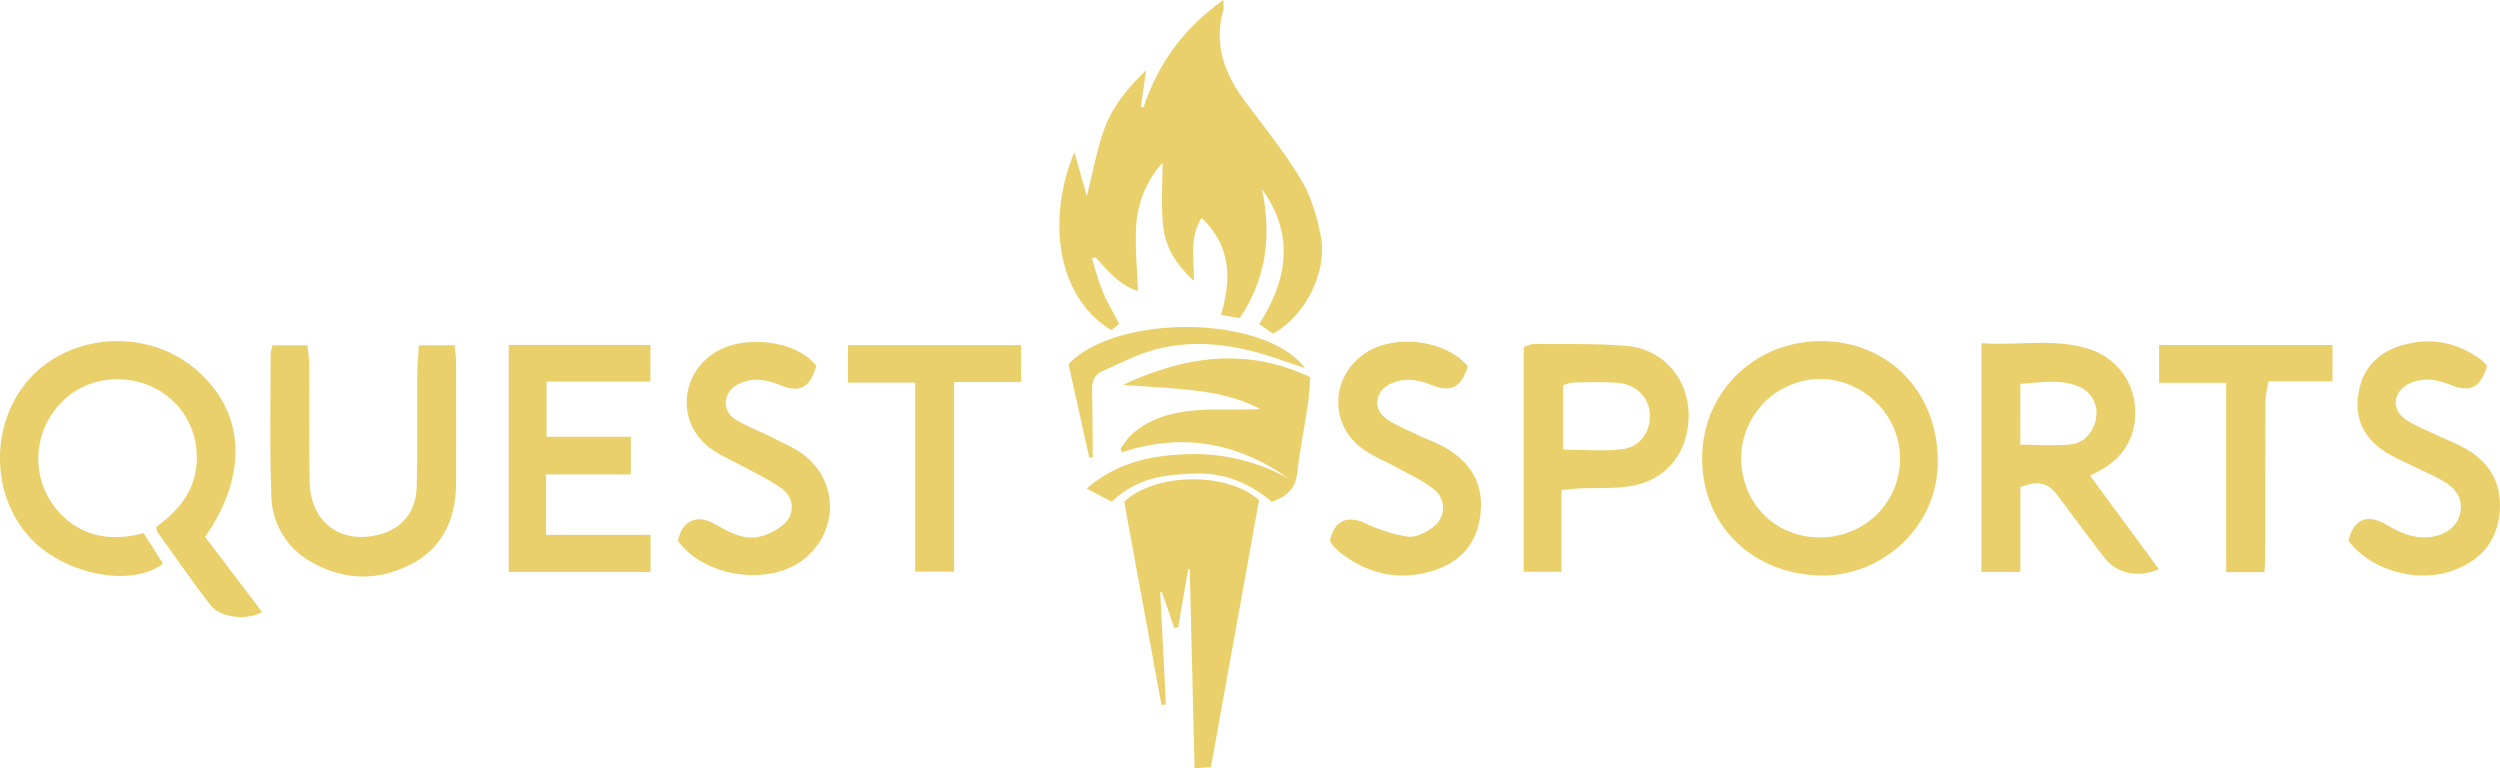 <svg xmlns="http://www.w3.org/2000/svg" width="1043.516" height="320.654" viewBox="0 0 1043.516 320.654">
  <g id="Group_327" data-name="Group 327" transform="translate(-6933.075 -171.173)">
    <path id="Path_401" data-name="Path 401" d="M-732.261,1610.336c3.975,19.011,2.118,36.941-9.281,53.839l-7.8-1.282c4.3-14.882,4.361-28.593-8.089-40.519-5.2,8.364-3.107,16.734-3.249,26.235-7.694-6.994-12.085-14.488-12.9-23.391-.794-8.629-.173-17.389-.173-25.842a43.075,43.075,0,0,0-10.9,24.9c-.746,9.377.327,18.9.61,28.622-7.476-2.38-12.52-8.334-17.677-14.138l-1.5.556c1.464,4.6,2.623,9.331,4.478,13.77,1.9,4.543,4.48,8.8,6.945,13.537l-3.332,2.579c-22.849-13.848-27.042-46.252-15.428-74.258l5.227,18.3c2.479-9.812,4.072-19.237,7.307-28.06,3.32-9.051,9.335-16.716,17.435-24.435-.87,5.907-1.544,10.479-2.218,15.052l1.121.511c6.031-18.423,16.859-33.145,33.34-44.9,0,2.107.239,3.224-.035,4.2-3.972,14.072.31,26.186,8.613,37.449,8.083,10.964,16.78,21.577,23.772,33.207,4.25,7.068,6.727,15.586,8.326,23.78,2.894,14.823-6.746,33.663-20.036,40.624l-5.705-4.061C-721.325,1647.855-718.752,1629.147-732.261,1610.336Z" transform="translate(8192.08 -1360.239)" fill="#e9d06b"/>
    <path id="Path_402" data-name="Path 402" d="M-1173.377,1755.5l23.791,31.408c-6.479,3.6-17.518,2.3-21.435-2.767-7.725-9.995-14.91-20.406-22.292-30.665a7.93,7.93,0,0,1-.521-2.085c10.488-7.58,17.97-17.239,16.881-31.413a31.81,31.81,0,0,0-8.468-19.789c-10.494-11.342-28.343-13.819-41.7-5.813a33.466,33.466,0,0,0-14.132,39.164c4.493,12.838,18.371,27.041,42.193,20.373l8.108,12.806c-13.651,10.31-42.119,4.183-55.96-11.332-16.615-18.622-16.036-49.011,1.277-66.992,17.292-17.959,47.841-19.577,67.417-3.569C-1156.6,1702.495-1155.022,1729.073-1173.377,1755.5Z" transform="translate(8192.08 -1360.239)" fill="#e9d06b"/>
    <path id="Path_403" data-name="Path 403" d="M-500.126,1771.6c-28.921-1.118-49.359-22.564-48.343-50.727.992-27.493,23.664-48.132,51.666-47.035,27.96,1.1,47.706,23.255,46.6,52.3C-451.176,1751.887-473.931,1772.608-500.126,1771.6Zm.77-15.873c18.569.005,33.237-14.3,33.437-32.607.2-18.331-15.3-33.7-33.81-33.518a33.2,33.2,0,0,0-32.491,32.648C-532.313,1741.3-518.159,1755.717-499.356,1755.723Z" transform="translate(8192.08 -1360.239)" fill="#e9d06b"/>
    <path id="Path_404" data-name="Path 404" d="M-431.94,1674.66c15.572,1.05,30.474-2.191,44.9,2.444a27.321,27.321,0,0,1,19.282,25.366c.494,11.749-5.417,21.034-16.8,26.416-.719.339-1.4.767-2.013,1.11,9.614,13.068,19.083,25.941,28.665,38.967-8.142,3.783-17.575,1.812-22.431-4.427-6.639-8.531-13.036-17.251-19.513-25.908-4.311-5.761-7.8-6.767-15.835-3.965v35.464H-431.94Zm16.239,42.358c7.708,0,14.7.64,21.517-.2,5.729-.7,9.6-6.061,10.165-11.579a11.864,11.864,0,0,0-7.287-12.492c-7.806-3.222-15.867-1.67-24.395-1.121Z" transform="translate(8192.08 -1360.239)" fill="#e9d06b"/>
    <path id="Path_405" data-name="Path 405" d="M-789.778,1740.825c13.391-12.45,43.735-12.3,56.31-.6-6.652,36.869-13.337,73.918-20.1,111.405l-6.81.438c-.687-28.125-1.358-55.616-2.029-83.107l-.641-.066q-2.083,12.143-4.165,24.286l-1.647.305-5.175-14.982-.664.139q1.175,23.387,2.347,46.773l-1.836.253C-779.437,1797.1-784.686,1768.535-789.778,1740.825Z" transform="translate(8192.08 -1360.239)" fill="#e9d06b"/>
    <path id="Path_406" data-name="Path 406" d="M-1084.176,1675.55h14.946c.24,2.8.573,4.92.578,7.036q.062,24.958.017,49.919c0,14.693-5.005,27.124-18.372,34.2-14.012,7.418-28.654,7.136-42.461-.972a32.011,32.011,0,0,1-16.26-27.206c-.76-19.771-.314-39.589-.33-59.387a19.354,19.354,0,0,1,.826-3.593h14.551c.279,2.821.742,5.4.756,7.978.09,16.306-.119,32.617.159,48.919.3,17.247,13.388,26.647,29.9,21.827,9.159-2.674,14.592-9.576,14.822-20.148.334-15.3.1-30.615.209-45.922C-1084.809,1684.1-1084.42,1680-1084.176,1675.55Z" transform="translate(8192.08 -1360.239)" fill="#e9d06b"/>
    <path id="Path_407" data-name="Path 407" d="M-1046.66,1675.394h59.131v15.291h-43.359v23.023H-995.7v15.732h-35.36v25.242h43.6v15.462h-59.2Z" transform="translate(8192.08 -1360.239)" fill="#e9d06b"/>
    <path id="Path_408" data-name="Path 408" d="M-607.217,1735.956v34.135h-15.791v-93.877c1.71-.518,2.94-1.223,4.163-1.21,12.973.142,26.009-.333,38.9.812,15.129,1.345,25.482,13.442,25.792,28.223.334,15.882-9.106,27.949-24.58,30.333-6.853,1.056-13.936.6-20.913.893C-601.746,1735.352-603.838,1735.64-607.217,1735.956Zm.667-16.88c9.035,0,17.217.827,25.144-.241,7.392-1,11.69-7.992,11.053-15-.63-6.941-6.089-12.2-13.78-12.669-5.963-.363-11.963-.208-17.944-.125-1.4.019-2.784.679-4.473,1.122Z" transform="translate(8192.08 -1360.239)" fill="#e9d06b"/>
    <path id="Path_409" data-name="Path 409" d="M-646.287,1684.354c-2.96,8.986-7.117,11.032-15.462,7.662-5.627-2.273-11.266-3.015-16.921-.346-6.366,3-7.442,10.368-1.727,14.475,3.99,2.867,8.762,4.662,13.236,6.829,3.885,1.882,8.03,3.292,11.731,5.47,11.541,6.79,16.183,16.491,14.127,29.371-1.965,12.312-9.929,19.322-21.417,22.366-13.416,3.554-25.684.486-36.632-7.941a26.5,26.5,0,0,1-3.217-3.125,13.983,13.983,0,0,1-1.3-1.934c1.7-8.449,7.123-10.808,14.656-7.4a66.013,66.013,0,0,0,17.705,5.62c3.271.456,7.482-1.618,10.4-3.743,5.612-4.089,6.033-11.537.691-15.932-4.4-3.622-9.836-6.011-14.878-8.829-5.062-2.831-10.628-4.947-15.231-8.373-13.677-10.179-12.981-29.781,1.049-39.472C-677.246,1670.6-655.608,1673.152-646.287,1684.354Z" transform="translate(8192.08 -1360.239)" fill="#e9d06b"/>
    <path id="Path_410" data-name="Path 410" d="M-220.955,1684.465c-2.819,8.881-6.978,10.935-15.32,7.564-5.585-2.256-11.2-3.222-16.921-.552-6.966,3.249-7.9,10.72-1.6,15.051,3.522,2.418,7.632,3.994,11.522,5.856,4.491,2.149,9.215,3.877,13.515,6.349,10.162,5.842,15.19,14.761,14.124,26.552-1.082,11.967-7.754,19.822-18.888,24.052-15.079,5.727-34.606.37-44.21-12.155,1.966-8.766,7.663-11.445,15.375-6.989,5.853,3.381,11.713,6.23,18.793,5.376,6.134-.74,10.974-4.243,12.309-9.356,1.386-5.309-.459-9.911-6.118-13.481-3.773-2.38-7.969-4.091-11.982-6.089s-8.183-3.724-12.016-6.018c-9.085-5.435-13.8-13.338-12.317-24.174,1.521-11.092,8.015-17.976,18.652-21,12.037-3.422,23.021-1.062,32.99,6.367a8.033,8.033,0,0,1,1.417,1.4A7.04,7.04,0,0,1-220.955,1684.465Z" transform="translate(8192.08 -1360.239)" fill="#e9d06b"/>
    <path id="Path_411" data-name="Path 411" d="M-918.259,1684.125c-2.883,9.46-6.9,11.422-15.388,7.927-5.774-2.377-11.584-3.21-17.36-.212-5.915,3.071-6.936,10.591-1.467,14.326,4.6,3.142,10.109,4.929,15.1,7.527,5.134,2.669,10.769,4.853,15.076,8.543,13.541,11.6,12.751,31.481-1.162,42.581-14.373,11.467-41.766,7.48-52.537-7.647,1.575-8.1,7.492-11.172,14.58-7.414,6.046,3.205,12.04,7.2,19.18,5.689a22.75,22.75,0,0,0,10.662-5.5,9.249,9.249,0,0,0-.967-14.481c-4.87-3.631-10.554-6.177-15.905-9.155-4.78-2.661-10.019-4.706-14.316-7.991-13.873-10.607-12.436-30.9,2.522-39.98,10.9-6.613,29.453-5.281,39.16,2.851A37.367,37.367,0,0,1-918.259,1684.125Z" transform="translate(8192.08 -1360.239)" fill="#e9d06b"/>
    <path id="Path_412" data-name="Path 412" d="M-790.328,1692.079c25.527-11.873,51.2-15.994,78.261-3.233-.354,3.983-.51,7.909-1.084,11.773-1.416,9.542-3.317,19.021-4.454,28.593-.77,6.489-4.622,9.519-10.566,11.678-9.307-7.978-20.192-12.346-32.738-11.8-11.885.516-23.592,1.643-34.027,11.758l-10.536-5.491c12.837-11.008,27.178-13.9,42.026-14.361a81.12,81.12,0,0,1,42.509,10.287c-21.278-15.115-44.437-19.429-69.78-11.09l-.546-1.331a34.114,34.114,0,0,1,3.408-4.876c7.3-7.385,16.809-10.254,26.618-11.186,9.348-.888,18.847-.191,28.353-.615-8.883-4.733-18.535-6.78-28.343-7.881C-770.888,1693.218-780.624,1692.794-790.328,1692.079Z" transform="translate(8192.08 -1360.239)" fill="#e9d06b"/>
    <path id="Path_413" data-name="Path 413" d="M-313.789,1770.22h-15.995V1691.2h-28V1675.43h72.368v15.13h-26.756c-.529,3.458-1.227,5.939-1.238,8.423-.089,21.462-.047,42.925-.069,64.389C-313.478,1765.34-313.65,1767.308-313.789,1770.22Z" transform="translate(8192.08 -1360.239)" fill="#e9d06b"/>
    <path id="Path_414" data-name="Path 414" d="M-832.813,1675.466V1690.9h-27.929v79.122h-16.263v-78.9h-28.052v-15.654Z" transform="translate(8192.08 -1360.239)" fill="#e9d06b"/>
    <path id="Path_415" data-name="Path 415" d="M-714.283,1685.089c-3.825-1.307-6.739-2.268-9.629-3.3-17.246-6.139-34.889-9.246-52.9-4.515-7.62,2-14.744,5.921-22.055,9.058-3.338,1.432-4.375,4.206-4.293,7.714.18,7.655.191,15.313.264,22.97.016,1.762,0,3.525,0,5.287l-1.436.154-8.677-39.076C-792.538,1662.048-730.678,1662.912-714.283,1685.089Z" transform="translate(8192.08 -1360.239)" fill="#e9d06b"/>
  </g>
</svg>
